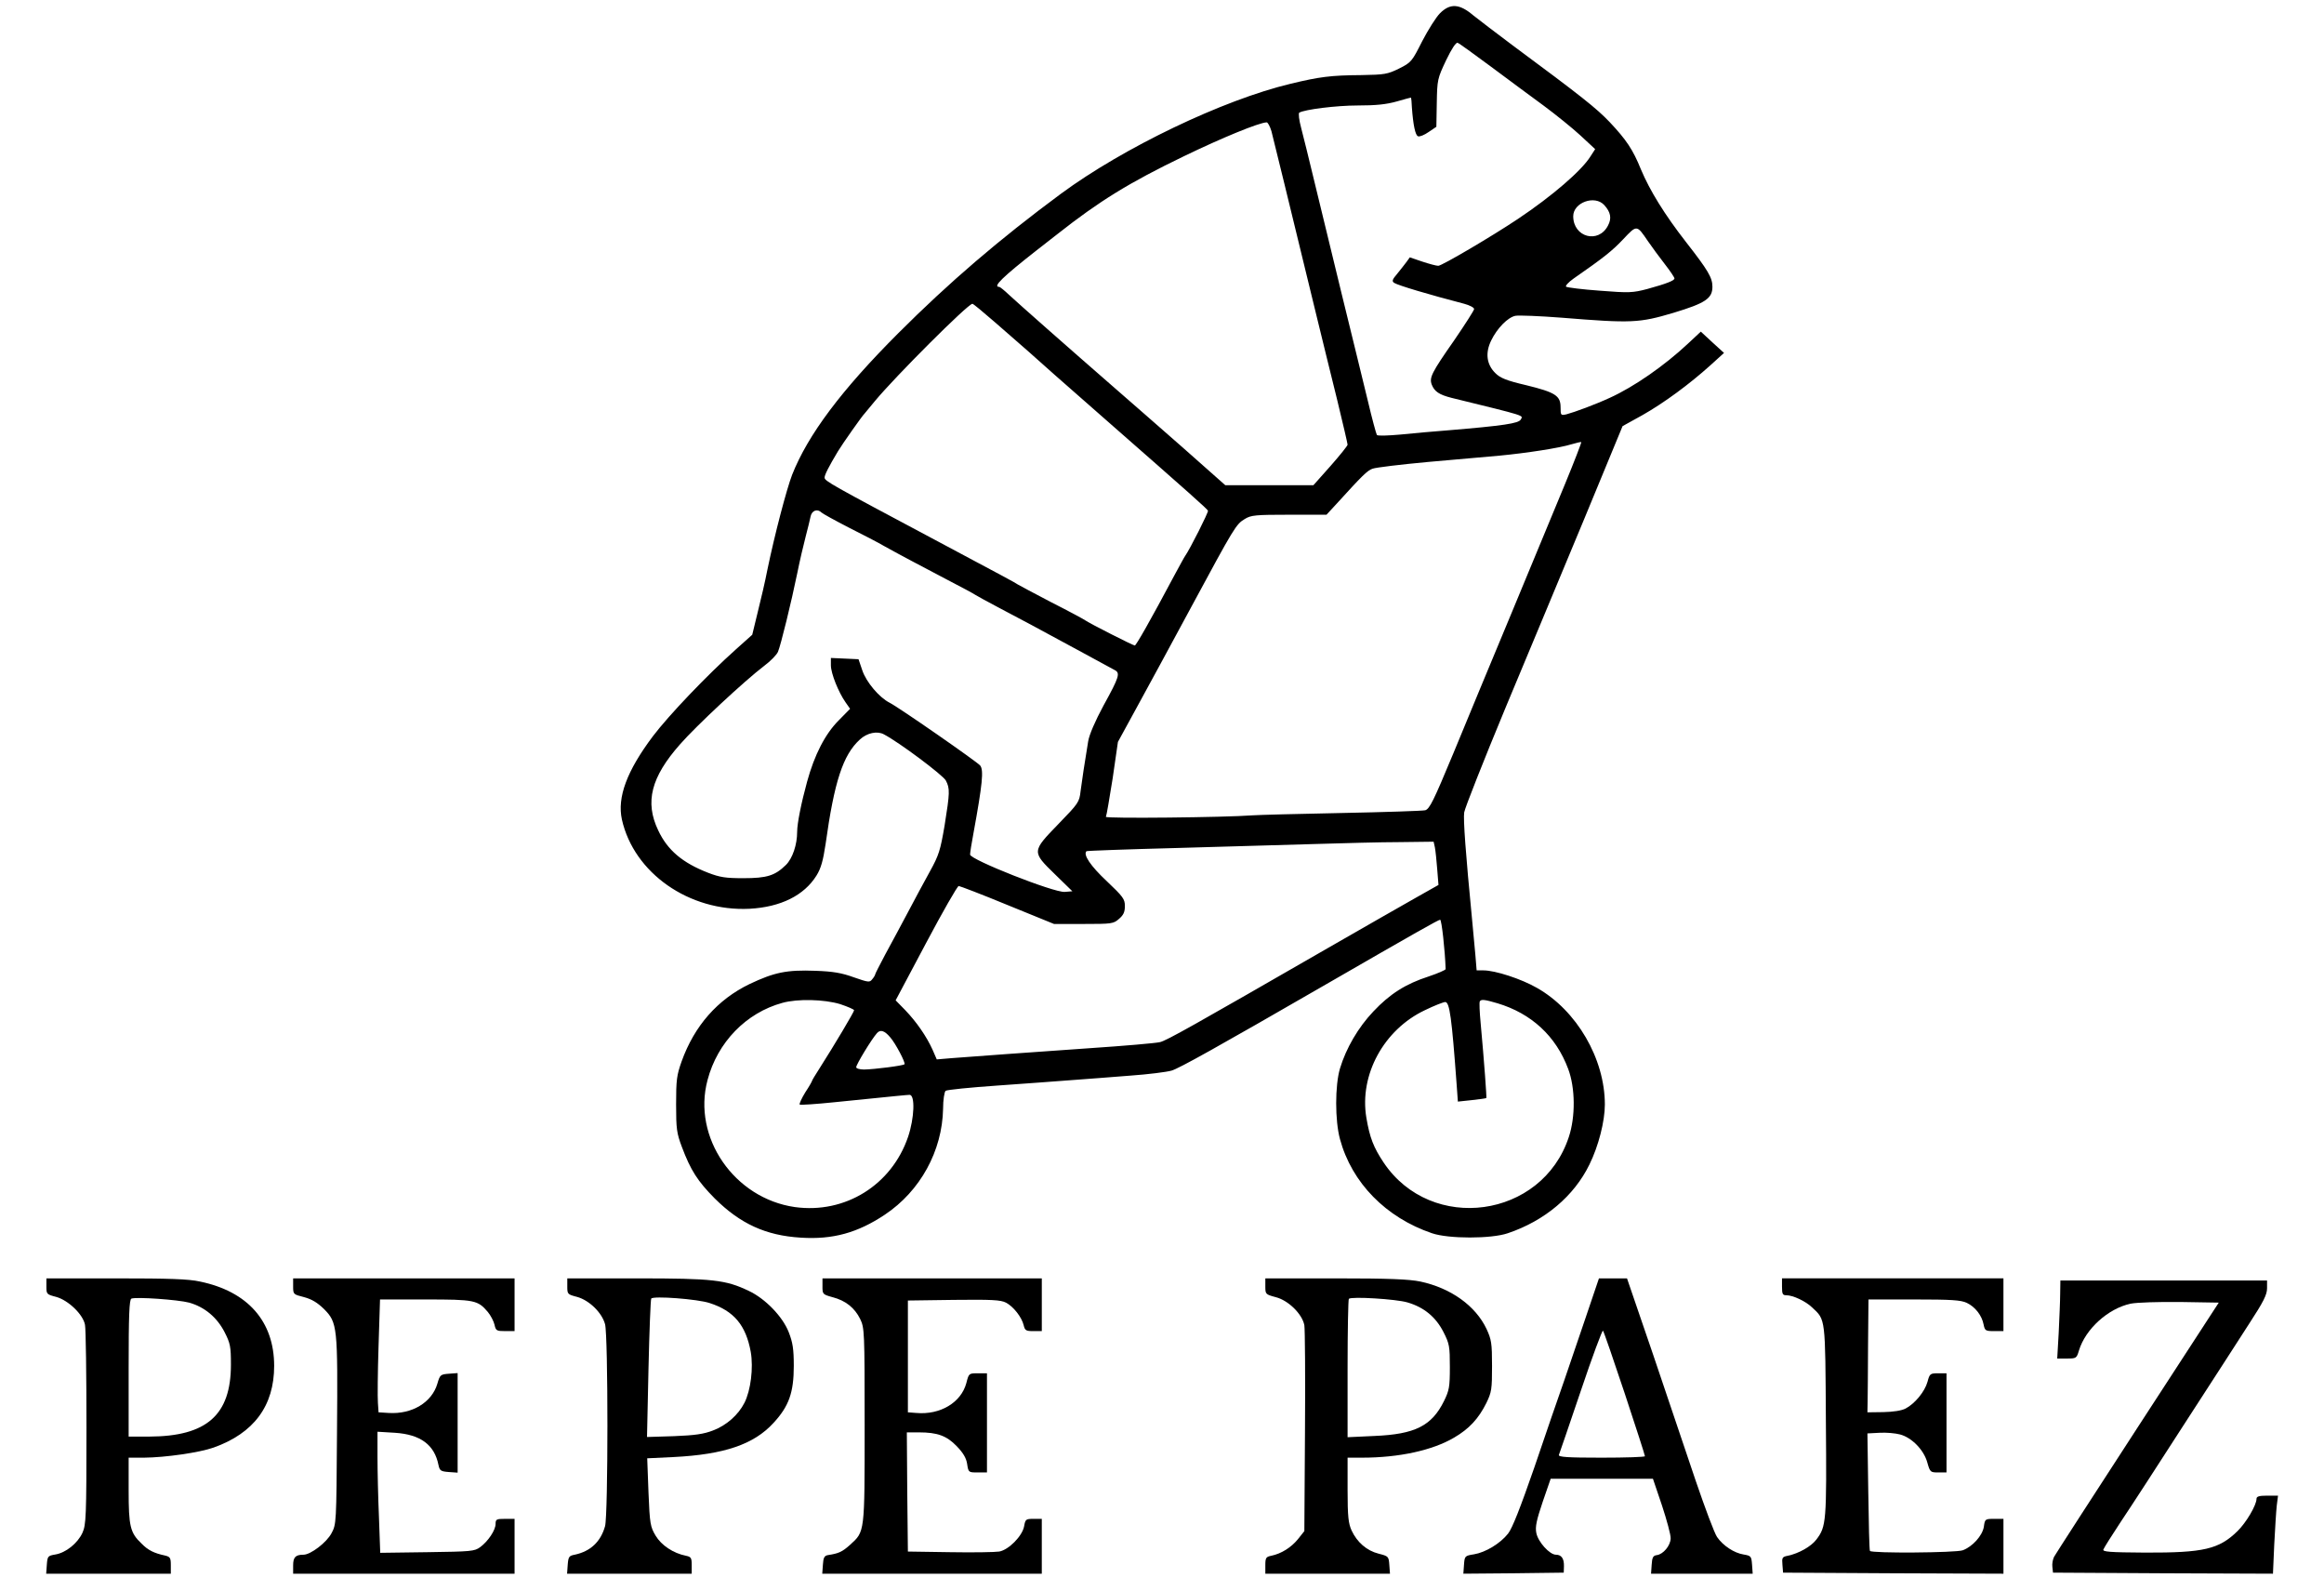 <?xml version="1.0" standalone="no"?>
<!DOCTYPE svg PUBLIC "-//W3C//DTD SVG 20010904//EN"
 "http://www.w3.org/TR/2001/REC-SVG-20010904/DTD/svg10.dtd">
<svg version="1.0" xmlns="http://www.w3.org/2000/svg"
 width="1102pt" height="748pt" viewBox="0 0 1102 748"
 preserveAspectRatio="xMidYMid meet">

<g transform="translate(0,748) scale(0.1,-0.1)"
fill="#000000" stroke="none">
<path d="M6828 7417 c-18 -18 -56 -78 -84 -132 -49 -97 -52 -101 -110 -130
-55 -27 -68 -29 -179 -31 -145 -1 -198 -8 -335 -41 -322 -77 -793 -303 -1090
-522 -292 -216 -530 -420 -770 -660 -270 -270 -429 -482 -504 -672 -26 -68
-82 -280 -117 -449 -10 -52 -31 -143 -46 -202 l-26 -107 -76 -68 c-139 -124
-320 -314 -395 -413 -124 -165 -170 -290 -147 -395 57 -254 319 -437 605 -423
148 8 259 63 318 158 21 34 31 70 43 150 41 294 82 421 162 494 34 32 83 42
114 25 73 -38 281 -194 294 -219 20 -38 19 -58 -6 -214 -20 -117 -27 -140 -69
-216 -26 -47 -73 -134 -105 -195 -32 -60 -80 -150 -107 -199 -26 -49 -48 -92
-48 -95 0 -3 -6 -14 -14 -23 -12 -16 -18 -15 -87 9 -58 21 -98 28 -183 31
-135 5 -194 -7 -312 -63 -151 -73 -261 -197 -322 -367 -23 -65 -26 -87 -26
-203 0 -117 3 -137 27 -201 42 -112 75 -163 156 -245 121 -120 242 -176 408
-186 152 -10 270 23 399 109 168 112 272 302 276 502 0 42 6 80 12 85 6 5 117
16 246 25 129 9 289 21 355 26 66 5 189 14 274 21 85 6 173 17 197 24 36 11
209 107 734 410 423 244 531 305 539 305 7 0 23 -144 26 -234 0 -4 -36 -20
-81 -35 -108 -35 -183 -82 -262 -166 -72 -76 -129 -174 -158 -270 -24 -81 -24
-247 0 -335 56 -207 218 -372 436 -446 78 -27 282 -27 360 0 175 59 314 176
387 326 43 87 73 205 73 284 0 217 -133 446 -322 553 -75 43 -198 83 -254 83
l-32 0 -6 73 c-4 39 -11 117 -16 172 -30 308 -42 472 -37 504 3 20 91 243 196
496 106 253 274 657 374 897 l181 438 94 52 c104 59 223 147 322 236 l65 59
-55 50 -55 51 -61 -57 c-111 -104 -256 -205 -371 -257 -67 -31 -167 -68 -205
-78 -27 -6 -28 -5 -28 33 0 55 -24 71 -163 105 -94 22 -123 34 -146 57 -42 41
-49 96 -20 155 28 58 79 110 115 117 16 3 115 -1 219 -9 333 -27 368 -25 530
23 152 46 185 68 185 124 0 43 -21 78 -124 210 -103 132 -173 246 -215 346
-38 94 -69 140 -148 224 -63 66 -132 121 -463 366 -74 55 -157 119 -185 141
-65 55 -109 57 -157 9z m242 -253 c80 -60 193 -143 250 -185 58 -43 136 -106
174 -141 l70 -65 -22 -34 c-42 -68 -183 -189 -343 -296 -124 -83 -362 -223
-379 -223 -9 0 -43 9 -76 20 l-59 20 -15 -21 c-8 -11 -28 -36 -44 -56 -24 -28
-27 -36 -15 -44 19 -12 163 -55 332 -99 26 -7 47 -18 47 -25 0 -6 -43 -73 -95
-149 -107 -153 -118 -176 -106 -209 13 -33 35 -48 94 -63 363 -89 339 -82 328
-103 -10 -18 -81 -29 -346 -51 -66 -5 -167 -14 -225 -20 -57 -5 -107 -7 -111
-2 -3 4 -23 77 -43 162 -21 85 -77 317 -126 515 -48 198 -107 439 -130 535
-23 96 -50 205 -60 243 -10 37 -14 70 -9 73 25 15 176 34 277 34 86 0 135 5
185 19 37 11 68 19 68 18 1 -1 3 -22 4 -47 6 -82 16 -131 29 -136 8 -3 30 6
50 20 l37 25 2 113 c2 110 3 115 44 202 27 56 47 86 55 83 7 -2 78 -54 158
-113z m-1041 -306 c10 -39 80 -324 212 -868 28 -113 72 -296 100 -407 27 -111
49 -206 49 -211 0 -5 -36 -50 -81 -101 l-81 -91 -209 0 -209 0 -201 178 c-111
97 -261 229 -334 292 -217 189 -447 392 -490 432 -22 21 -43 38 -47 38 -32 0
15 46 177 173 5 4 50 39 100 78 198 156 339 243 598 368 182 88 355 159 393
161 6 0 16 -19 23 -42z m1578 -350 c31 -34 36 -63 18 -97 -45 -88 -165 -56
-165 44 0 65 102 102 147 53z m207 -171 c20 -29 56 -78 81 -110 25 -32 45 -62
45 -67 0 -10 -38 -25 -129 -50 -69 -18 -85 -19 -225 -8 -83 6 -155 15 -160 19
-4 4 11 21 35 38 144 100 184 132 236 187 65 69 64 69 117 -9z m-3098 -383
c114 -99 219 -191 284 -250 25 -22 140 -123 255 -224 389 -341 470 -413 473
-421 3 -7 -86 -183 -108 -214 -4 -5 -26 -46 -50 -90 -117 -220 -183 -335 -189
-335 -8 0 -219 107 -236 120 -5 4 -77 43 -160 85 -82 43 -154 81 -160 85 -11
8 -54 31 -390 210 -498 265 -525 280 -525 296 0 13 20 52 63 124 21 35 116
170 127 180 3 3 24 29 48 58 96 116 441 461 463 462 4 0 51 -39 105 -86z
m2704 -771 c-45 -109 -158 -380 -250 -603 -93 -223 -218 -524 -278 -670 -94
-226 -113 -265 -134 -271 -13 -3 -192 -9 -398 -13 -206 -4 -395 -9 -420 -11
-130 -10 -702 -16 -696 -7 3 5 17 88 32 182 l25 173 88 161 c49 89 166 305
261 481 204 378 211 390 253 415 29 18 51 20 210 20 l177 0 48 52 c122 134
145 157 170 166 15 6 133 20 262 32 129 11 282 25 340 30 126 12 284 36 342
54 24 7 45 12 46 10 2 -1 -33 -92 -78 -201z m-3524 -133 c5 -5 63 -37 129 -71
66 -33 143 -73 170 -89 79 -44 171 -92 300 -160 66 -34 125 -66 130 -70 6 -4
55 -31 110 -60 120 -63 172 -91 375 -201 85 -46 164 -89 175 -95 28 -14 23
-32 -52 -168 -40 -74 -68 -139 -73 -170 -17 -103 -29 -182 -36 -236 -6 -53
-10 -58 -105 -156 -127 -131 -127 -131 -16 -239 l82 -80 -36 -3 c-51 -4 -449
153 -449 177 0 9 7 54 16 101 43 235 49 299 32 321 -15 18 -389 278 -430 298
-49 25 -110 97 -129 153 l-18 53 -65 3 -66 3 0 -35 c0 -38 36 -128 70 -176
l21 -30 -54 -55 c-64 -64 -115 -163 -150 -291 -28 -102 -47 -198 -47 -237 0
-62 -22 -126 -53 -157 -52 -51 -90 -63 -202 -63 -84 0 -111 4 -168 26 -121 47
-192 107 -236 201 -64 134 -34 252 104 408 77 88 306 301 398 371 31 23 60 53
66 67 13 30 64 238 92 375 11 55 29 132 39 170 10 39 21 82 24 98 6 27 32 37
52 17z m2908 -1587 c3 -16 8 -62 11 -103 l6 -75 -108 -61 c-59 -33 -247 -141
-418 -239 -641 -369 -760 -436 -794 -445 -20 -5 -171 -18 -336 -29 -303 -21
-520 -37 -652 -47 l-71 -6 -20 46 c-28 62 -76 132 -130 188 l-45 46 144 271
c79 149 149 271 155 271 5 0 110 -40 231 -90 l221 -90 141 0 c133 0 141 1 167
24 21 18 28 32 28 61 0 33 -8 44 -86 118 -77 72 -113 126 -96 142 2 2 193 9
424 15 230 7 527 15 659 19 132 4 313 9 402 9 l161 2 6 -27z m-2820 -743 c36
-12 66 -25 66 -29 0 -8 -93 -164 -163 -274 -20 -31 -37 -59 -37 -62 0 -2 -14
-27 -32 -54 -17 -28 -29 -54 -26 -57 4 -3 77 2 165 11 315 32 338 34 356 35
27 0 23 -110 -7 -199 -78 -229 -299 -366 -537 -333 -287 41 -487 330 -414 602
47 179 183 319 355 366 72 20 198 17 274 -6z m3117 4 c160 -48 277 -155 335
-311 34 -90 35 -227 3 -323 -127 -386 -652 -458 -878 -121 -48 72 -66 118 -82
213 -34 203 83 417 277 509 45 22 89 39 97 39 21 0 31 -76 54 -389 l6 -83 66
7 c36 4 67 8 69 10 2 2 -10 170 -27 355 -5 52 -7 98 -4 103 6 11 23 9 84 -9z
m-2880 -161 c25 -28 74 -121 68 -128 -7 -7 -142 -24 -191 -25 -22 0 -38 5 -38
11 0 13 73 133 98 161 16 19 36 13 63 -19z"/>
<path d="M220 1382 c0 -37 1 -38 47 -50 57 -16 127 -83 136 -132 4 -18 7 -238
7 -489 0 -424 -2 -459 -19 -497 -23 -50 -79 -95 -129 -103 -35 -6 -37 -8 -40
-49 l-3 -42 295 0 296 0 0 40 c0 35 -3 40 -27 46 -52 11 -81 25 -112 57 -54
51 -61 82 -61 253 l0 154 73 0 c102 1 262 24 330 48 191 68 287 198 287 387 0
211 -125 353 -352 400 -53 12 -148 15 -399 15 l-329 0 0 -38z m677 -77 c74
-21 132 -70 168 -140 27 -53 30 -68 30 -154 0 -239 -115 -340 -387 -341 l-98
0 0 324 c0 250 3 326 13 330 23 9 221 -5 274 -19z"/>
<path d="M1390 1382 c0 -38 1 -38 52 -51 37 -10 63 -26 94 -56 64 -65 66 -81
62 -585 -3 -432 -3 -435 -26 -478 -23 -44 -99 -102 -133 -102 -38 0 -49 -12
-49 -51 l0 -39 525 0 525 0 0 130 0 130 -45 0 c-41 0 -45 -2 -45 -24 0 -29
-35 -82 -73 -110 -27 -20 -43 -21 -251 -24 l-223 -3 -6 167 c-4 92 -7 221 -7
287 l0 120 83 -5 c121 -8 187 -57 206 -152 6 -28 11 -31 49 -34 l42 -3 0 236
0 236 -41 -3 c-40 -3 -43 -5 -55 -47 -26 -89 -120 -146 -231 -139 l-48 3 -3
45 c-2 25 -1 145 3 268 l7 222 215 0 c234 0 248 -3 296 -59 14 -17 28 -44 32
-61 6 -28 10 -30 51 -30 l44 0 0 125 0 125 -525 0 -525 0 0 -38z"/>
<path d="M2690 1382 c0 -37 1 -38 47 -50 57 -16 117 -74 132 -129 15 -53 15
-905 0 -958 -21 -74 -69 -119 -144 -135 -27 -5 -30 -10 -33 -48 l-3 -42 295 0
296 0 0 40 c0 35 -3 40 -27 45 -61 12 -117 50 -144 95 -25 42 -28 55 -34 206
l-6 161 125 6 c240 12 381 60 474 162 73 79 96 144 96 270 0 81 -5 111 -24
160 -29 74 -111 159 -190 196 -109 52 -169 59 -529 59 l-331 0 0 -38z m675
-79 c115 -37 172 -105 195 -232 13 -75 0 -182 -30 -241 -29 -57 -85 -107 -149
-131 -44 -17 -84 -23 -185 -27 l-128 -4 7 323 c4 178 10 328 13 333 8 14 220
-2 277 -21z"/>
<path d="M3900 1382 c0 -37 1 -38 47 -51 63 -16 106 -51 132 -104 20 -42 21
-56 21 -504 0 -514 1 -502 -69 -566 -38 -34 -54 -41 -106 -49 -16 -3 -21 -12
-23 -46 l-3 -42 520 0 521 0 0 130 0 130 -39 0 c-37 0 -39 -2 -45 -36 -9 -46
-73 -111 -118 -119 -18 -3 -123 -5 -233 -3 l-200 3 -3 283 -2 282 57 0 c88 0
132 -16 180 -66 30 -31 45 -56 49 -84 6 -40 7 -40 50 -40 l44 0 0 235 0 235
-43 0 c-43 0 -43 0 -55 -47 -25 -92 -124 -151 -237 -141 l-40 3 0 265 0 265
218 3 c179 2 222 0 247 -13 35 -18 75 -69 84 -107 6 -25 11 -28 46 -28 l40 0
0 125 0 125 -520 0 -520 0 0 -38z"/>
<path d="M6000 1382 c0 -37 1 -38 49 -51 60 -15 126 -80 136 -133 3 -18 5
-245 3 -505 l-3 -471 -31 -39 c-32 -39 -78 -68 -126 -78 -25 -5 -28 -10 -28
-45 l0 -40 296 0 295 0 -3 41 c-3 41 -4 42 -51 54 -56 14 -102 54 -128 110
-15 33 -19 65 -19 193 l0 152 68 0 c177 0 335 35 437 95 72 42 116 90 153 164
25 52 27 65 27 176 0 108 -3 125 -26 175 -52 110 -169 194 -314 225 -54 11
-148 15 -402 15 l-333 0 0 -38z m674 -76 c79 -23 135 -70 171 -141 28 -55 30
-68 30 -165 0 -95 -3 -111 -28 -162 -58 -117 -137 -157 -329 -165 l-128 -6 0
325 c0 179 3 328 6 331 12 12 224 -1 278 -17z"/>
<path d="M7522 1243 c-33 -98 -80 -236 -105 -308 -25 -71 -89 -256 -141 -410
-67 -193 -105 -290 -125 -315 -37 -47 -107 -89 -161 -98 -44 -7 -45 -8 -48
-50 l-3 -42 238 2 238 3 1 30 c1 37 -12 55 -38 55 -30 0 -85 61 -93 103 -6 29
1 61 30 147 l38 110 243 0 242 0 43 -127 c23 -70 42 -140 41 -156 -1 -34 -35
-75 -66 -79 -17 -2 -22 -11 -24 -45 l-3 -43 241 0 241 0 -3 42 c-3 41 -5 43
-40 49 -45 7 -98 42 -126 83 -12 17 -57 137 -101 266 -43 129 -135 398 -202
598 l-124 362 -66 0 -67 0 -60 -177z m182 -368 c53 -160 96 -293 96 -298 0 -4
-93 -7 -206 -7 -161 0 -205 3 -202 13 3 6 49 143 104 304 54 161 102 289 105
285 4 -4 50 -138 103 -297z"/>
<path d="M8450 1380 c0 -34 3 -40 20 -40 32 0 92 -28 123 -58 64 -60 62 -44
65 -537 4 -480 2 -501 -45 -563 -25 -33 -83 -66 -136 -77 -26 -5 -28 -9 -25
-43 l3 -37 523 -3 522 -2 0 130 0 130 -44 0 c-43 0 -44 -1 -49 -38 -7 -42 -54
-94 -100 -111 -32 -12 -433 -15 -440 -3 -3 4 -6 131 -8 282 l-4 275 57 3 c32
2 76 -2 98 -8 56 -15 113 -74 129 -133 13 -46 15 -47 52 -47 l39 0 0 235 0
235 -40 0 c-37 0 -40 -2 -50 -40 -13 -47 -60 -104 -104 -127 -19 -10 -58 -16
-106 -17 l-75 -1 1 50 c0 28 2 148 2 268 l2 217 216 0 c179 0 222 -3 250 -16
40 -19 72 -60 80 -103 6 -29 9 -31 50 -31 l44 0 0 125 0 125 -525 0 -525 0 0
-40z"/>
<path d="M9769 1348 c0 -35 -4 -118 -7 -186 l-7 -122 46 0 c44 0 46 1 57 38
31 102 138 199 245 222 30 6 131 9 235 8 l183 -3 -385 -592 c-212 -326 -390
-602 -396 -613 -6 -12 -10 -33 -8 -48 l3 -27 521 -3 522 -2 6 137 c4 76 9 159
12 186 l6 47 -51 0 c-39 0 -51 -4 -51 -15 0 -30 -49 -113 -90 -153 -88 -86
-160 -103 -438 -102 -170 1 -203 4 -198 15 3 8 40 67 83 132 44 65 180 275
303 466 124 191 262 405 307 475 66 101 83 135 83 165 l0 37 -490 0 -490 0 -1
-62z"/>
</g>
</svg>
